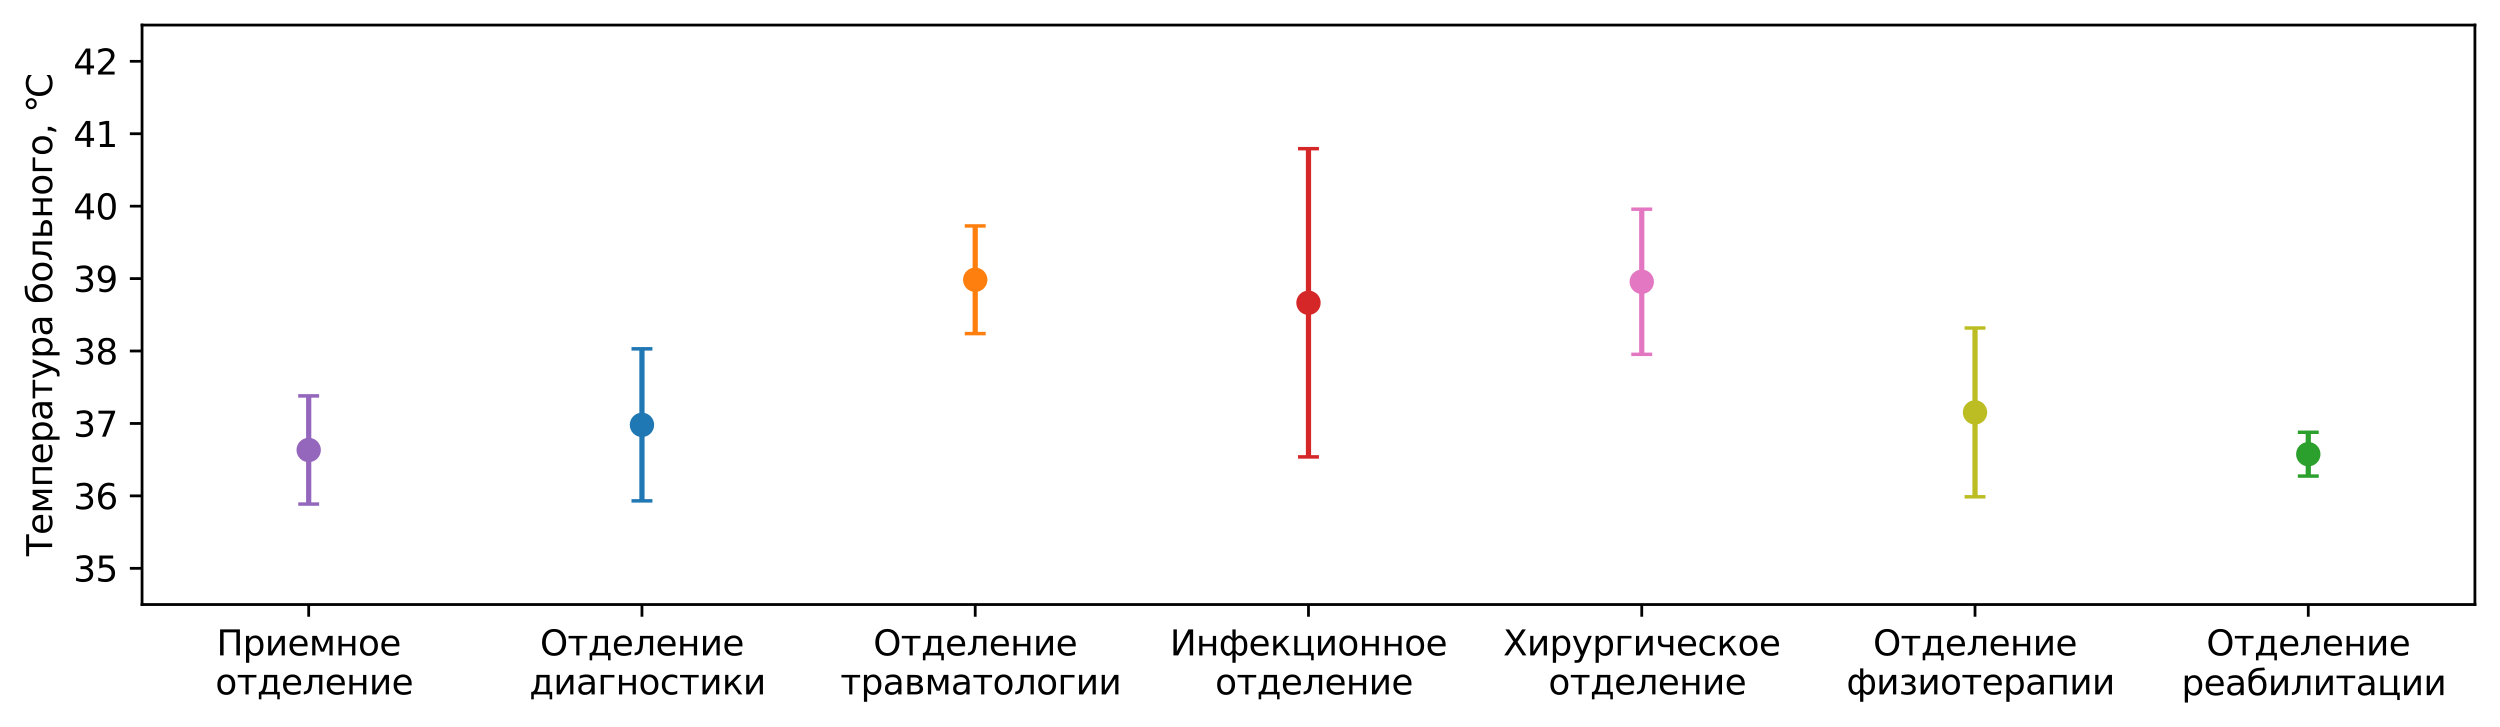 <?xml version="1.0" encoding="utf-8" standalone="no"?>
<!DOCTYPE svg PUBLIC "-//W3C//DTD SVG 1.1//EN"
  "http://www.w3.org/Graphics/SVG/1.1/DTD/svg11.dtd">
<svg xmlns:xlink="http://www.w3.org/1999/xlink" width="717.573pt" height="208.8pt" viewBox="0 0 717.573 208.8" xmlns="http://www.w3.org/2000/svg" version="1.1">
 <defs>
  <style type="text/css">*{stroke-linejoin: round; stroke-linecap: butt}</style>
 </defs>
 <g id="figure_1">
  <g id="patch_1">
   <path d="M 0 208.8 
L 717.573 208.8 
L 717.573 0 
L 0 0 
z
" style="fill: #ffffff"/>
  </g>
  <g id="axes_1">
   <g id="patch_2">
    <path d="M 40.773 173.52 
L 710.373 173.52 
L 710.373 7.2 
L 40.773 7.2 
z
" style="fill: #ffffff"/>
   </g>
   <g id="matplotlib.axis_1">
    <g id="xtick_1">
     <g id="line2d_1">
      <defs>
       <path id="m733efddf14" d="M 0 0 
L 0 3.5 
" style="stroke: #000000; stroke-width: 0.8"/>
      </defs>
      <g>
       <use xlink:href="#m733efddf14" x="88.602" y="173.52" style="stroke: #000000; stroke-width: 0.8"/>
      </g>
     </g>
     <g id="text_1">
      <!-- Приемное -->
      <g transform="translate(62.165 188.118) scale(0.1 -0.1)">
       <defs>
        <path id="DejaVuSans-41f" d="M 4184 4666 
L 4184 0 
L 3553 0 
L 3553 4134 
L 1259 4134 
L 1259 0 
L 628 0 
L 628 4666 
L 4184 4666 
z
" transform="scale(0.016)"/>
        <path id="DejaVuSans-440" d="M 1159 525 
L 1159 -1331 
L 581 -1331 
L 581 3500 
L 1159 3500 
L 1159 2969 
Q 1341 3281 1617 3432 
Q 1894 3584 2278 3584 
Q 2916 3584 3314 3078 
Q 3713 2572 3713 1747 
Q 3713 922 3314 415 
Q 2916 -91 2278 -91 
Q 1894 -91 1617 61 
Q 1341 213 1159 525 
z
M 3116 1747 
Q 3116 2381 2855 2742 
Q 2594 3103 2138 3103 
Q 1681 3103 1420 2742 
Q 1159 2381 1159 1747 
Q 1159 1113 1420 752 
Q 1681 391 2138 391 
Q 2594 391 2855 752 
Q 3116 1113 3116 1747 
z
" transform="scale(0.016)"/>
        <path id="DejaVuSans-438" d="M 3578 3500 
L 3578 0 
L 3006 0 
L 3006 2809 
L 1319 0 
L 581 0 
L 581 3500 
L 1153 3500 
L 1153 697 
L 2838 3500 
L 3578 3500 
z
" transform="scale(0.016)"/>
        <path id="DejaVuSans-435" d="M 3597 1894 
L 3597 1613 
L 953 1613 
Q 991 1019 1311 708 
Q 1631 397 2203 397 
Q 2534 397 2845 478 
Q 3156 559 3463 722 
L 3463 178 
Q 3153 47 2828 -22 
Q 2503 -91 2169 -91 
Q 1331 -91 842 396 
Q 353 884 353 1716 
Q 353 2575 817 3079 
Q 1281 3584 2069 3584 
Q 2775 3584 3186 3129 
Q 3597 2675 3597 1894 
z
M 3022 2063 
Q 3016 2534 2758 2815 
Q 2500 3097 2075 3097 
Q 1594 3097 1305 2825 
Q 1016 2553 972 2059 
L 3022 2063 
z
" transform="scale(0.016)"/>
        <path id="DejaVuSans-43c" d="M 581 3500 
L 1422 3500 
L 2416 1156 
L 3413 3500 
L 4247 3500 
L 4247 0 
L 3669 0 
L 3669 2950 
L 2703 672 
L 2128 672 
L 1159 2950 
L 1159 0 
L 581 0 
L 581 3500 
z
" transform="scale(0.016)"/>
        <path id="DejaVuSans-43d" d="M 581 3500 
L 1159 3500 
L 1159 2072 
L 3025 2072 
L 3025 3500 
L 3603 3500 
L 3603 0 
L 3025 0 
L 3025 1613 
L 1159 1613 
L 1159 0 
L 581 0 
L 581 3500 
z
" transform="scale(0.016)"/>
        <path id="DejaVuSans-43e" d="M 1959 3097 
Q 1497 3097 1228 2736 
Q 959 2375 959 1747 
Q 959 1119 1226 758 
Q 1494 397 1959 397 
Q 2419 397 2687 759 
Q 2956 1122 2956 1747 
Q 2956 2369 2687 2733 
Q 2419 3097 1959 3097 
z
M 1959 3584 
Q 2709 3584 3137 3096 
Q 3566 2609 3566 1747 
Q 3566 888 3137 398 
Q 2709 -91 1959 -91 
Q 1206 -91 779 398 
Q 353 888 353 1747 
Q 353 2609 779 3096 
Q 1206 3584 1959 3584 
z
" transform="scale(0.016)"/>
       </defs>
       <use xlink:href="#DejaVuSans-41f"/>
       <use xlink:href="#DejaVuSans-440" x="75.195"/>
       <use xlink:href="#DejaVuSans-438" x="138.672"/>
       <use xlink:href="#DejaVuSans-435" x="203.662"/>
       <use xlink:href="#DejaVuSans-43c" x="265.186"/>
       <use xlink:href="#DejaVuSans-43d" x="340.625"/>
       <use xlink:href="#DejaVuSans-43e" x="406.006"/>
       <use xlink:href="#DejaVuSans-435" x="467.188"/>
      </g>
      <!--  отделение -->
      <g transform="translate(58.64 199.316) scale(0.1 -0.1)">
       <defs>
        <path id="DejaVuSans-20" transform="scale(0.016)"/>
        <path id="DejaVuSans-442" d="M 188 3500 
L 3541 3500 
L 3541 3041 
L 2147 3041 
L 2147 0 
L 1581 0 
L 1581 3041 
L 188 3041 
L 188 3500 
z
" transform="scale(0.016)"/>
        <path id="DejaVuSans-434" d="M 1384 459 
L 3053 459 
L 3053 3041 
L 1844 3041 
L 1844 2603 
Q 1844 1316 1475 628 
L 1384 459 
z
M 550 459 
Q 834 584 959 850 
Q 1266 1509 1266 2838 
L 1266 3500 
L 3631 3500 
L 3631 459 
L 4091 459 
L 4091 -884 
L 3631 -884 
L 3631 0 
L 794 0 
L 794 -884 
L 334 -884 
L 334 459 
L 550 459 
z
" transform="scale(0.016)"/>
        <path id="DejaVuSans-43b" d="M 238 0 
L 238 478 
Q 806 566 981 959 
Q 1194 1513 1194 2928 
L 1194 3500 
L 3559 3500 
L 3559 0 
L 2984 0 
L 2984 3041 
L 1769 3041 
L 1769 2694 
Q 1769 1344 1494 738 
Q 1200 91 238 0 
z
" transform="scale(0.016)"/>
       </defs>
       <use xlink:href="#DejaVuSans-20"/>
       <use xlink:href="#DejaVuSans-43e" x="31.787"/>
       <use xlink:href="#DejaVuSans-442" x="92.969"/>
       <use xlink:href="#DejaVuSans-434" x="151.221"/>
       <use xlink:href="#DejaVuSans-435" x="220.361"/>
       <use xlink:href="#DejaVuSans-43b" x="281.885"/>
       <use xlink:href="#DejaVuSans-435" x="345.801"/>
       <use xlink:href="#DejaVuSans-43d" x="407.324"/>
       <use xlink:href="#DejaVuSans-438" x="472.705"/>
       <use xlink:href="#DejaVuSans-435" x="537.695"/>
      </g>
     </g>
    </g>
    <g id="xtick_2">
     <g id="line2d_2">
      <g>
       <use xlink:href="#m733efddf14" x="184.259" y="173.52" style="stroke: #000000; stroke-width: 0.8"/>
      </g>
     </g>
     <g id="text_2">
      <!-- Отделение -->
      <g transform="translate(155.01 188.118) scale(0.1 -0.1)">
       <defs>
        <path id="DejaVuSans-41e" d="M 2522 4238 
Q 1834 4238 1429 3725 
Q 1025 3213 1025 2328 
Q 1025 1447 1429 934 
Q 1834 422 2522 422 
Q 3209 422 3611 934 
Q 4013 1447 4013 2328 
Q 4013 3213 3611 3725 
Q 3209 4238 2522 4238 
z
M 2522 4750 
Q 3503 4750 4090 4092 
Q 4678 3434 4678 2328 
Q 4678 1225 4090 567 
Q 3503 -91 2522 -91 
Q 1538 -91 948 565 
Q 359 1222 359 2328 
Q 359 3434 948 4092 
Q 1538 4750 2522 4750 
z
" transform="scale(0.016)"/>
       </defs>
       <use xlink:href="#DejaVuSans-41e"/>
       <use xlink:href="#DejaVuSans-442" x="78.711"/>
       <use xlink:href="#DejaVuSans-434" x="136.963"/>
       <use xlink:href="#DejaVuSans-435" x="206.104"/>
       <use xlink:href="#DejaVuSans-43b" x="267.627"/>
       <use xlink:href="#DejaVuSans-435" x="331.543"/>
       <use xlink:href="#DejaVuSans-43d" x="393.066"/>
       <use xlink:href="#DejaVuSans-438" x="458.447"/>
       <use xlink:href="#DejaVuSans-435" x="523.438"/>
      </g>
      <!--  диагностики -->
      <g transform="translate(148.764 199.316) scale(0.1 -0.1)">
       <defs>
        <path id="DejaVuSans-430" d="M 2194 1759 
Q 1497 1759 1228 1600 
Q 959 1441 959 1056 
Q 959 750 1161 570 
Q 1363 391 1709 391 
Q 2188 391 2477 730 
Q 2766 1069 2766 1631 
L 2766 1759 
L 2194 1759 
z
M 3341 1997 
L 3341 0 
L 2766 0 
L 2766 531 
Q 2569 213 2275 61 
Q 1981 -91 1556 -91 
Q 1019 -91 701 211 
Q 384 513 384 1019 
Q 384 1609 779 1909 
Q 1175 2209 1959 2209 
L 2766 2209 
L 2766 2266 
Q 2766 2663 2505 2880 
Q 2244 3097 1772 3097 
Q 1472 3097 1187 3025 
Q 903 2953 641 2809 
L 641 3341 
Q 956 3463 1253 3523 
Q 1550 3584 1831 3584 
Q 2591 3584 2966 3190 
Q 3341 2797 3341 1997 
z
" transform="scale(0.016)"/>
        <path id="DejaVuSans-433" d="M 581 0 
L 581 3500 
L 3050 3500 
L 3050 3041 
L 1159 3041 
L 1159 0 
L 581 0 
z
" transform="scale(0.016)"/>
        <path id="DejaVuSans-441" d="M 3122 3366 
L 3122 2828 
Q 2878 2963 2633 3030 
Q 2388 3097 2138 3097 
Q 1578 3097 1268 2742 
Q 959 2388 959 1747 
Q 959 1106 1268 751 
Q 1578 397 2138 397 
Q 2388 397 2633 464 
Q 2878 531 3122 666 
L 3122 134 
Q 2881 22 2623 -34 
Q 2366 -91 2075 -91 
Q 1284 -91 818 406 
Q 353 903 353 1747 
Q 353 2603 823 3093 
Q 1294 3584 2113 3584 
Q 2378 3584 2631 3529 
Q 2884 3475 3122 3366 
z
" transform="scale(0.016)"/>
        <path id="DejaVuSans-43a" d="M 581 3500 
L 1153 3500 
L 1153 1856 
L 2775 3500 
L 3481 3500 
L 2144 2147 
L 3653 0 
L 3009 0 
L 1769 1766 
L 1153 1141 
L 1153 0 
L 581 0 
L 581 3500 
z
" transform="scale(0.016)"/>
       </defs>
       <use xlink:href="#DejaVuSans-20"/>
       <use xlink:href="#DejaVuSans-434" x="31.787"/>
       <use xlink:href="#DejaVuSans-438" x="100.928"/>
       <use xlink:href="#DejaVuSans-430" x="165.918"/>
       <use xlink:href="#DejaVuSans-433" x="227.197"/>
       <use xlink:href="#DejaVuSans-43d" x="279.736"/>
       <use xlink:href="#DejaVuSans-43e" x="345.117"/>
       <use xlink:href="#DejaVuSans-441" x="406.299"/>
       <use xlink:href="#DejaVuSans-442" x="461.279"/>
       <use xlink:href="#DejaVuSans-438" x="519.531"/>
       <use xlink:href="#DejaVuSans-43a" x="584.521"/>
       <use xlink:href="#DejaVuSans-438" x="644.922"/>
      </g>
     </g>
    </g>
    <g id="xtick_3">
     <g id="line2d_3">
      <g>
       <use xlink:href="#m733efddf14" x="279.916" y="173.52" style="stroke: #000000; stroke-width: 0.8"/>
      </g>
     </g>
     <g id="text_3">
      <!-- Отделение -->
      <g transform="translate(250.667 188.118) scale(0.1 -0.1)">
       <use xlink:href="#DejaVuSans-41e"/>
       <use xlink:href="#DejaVuSans-442" x="78.711"/>
       <use xlink:href="#DejaVuSans-434" x="136.963"/>
       <use xlink:href="#DejaVuSans-435" x="206.104"/>
       <use xlink:href="#DejaVuSans-43b" x="267.627"/>
       <use xlink:href="#DejaVuSans-435" x="331.543"/>
       <use xlink:href="#DejaVuSans-43d" x="393.066"/>
       <use xlink:href="#DejaVuSans-438" x="458.447"/>
       <use xlink:href="#DejaVuSans-435" x="523.438"/>
      </g>
      <!--  травматологии -->
      <g transform="translate(238.041 199.316) scale(0.1 -0.1)">
       <defs>
        <path id="DejaVuSans-432" d="M 1156 1613 
L 1156 459 
L 1975 459 
Q 2369 459 2575 607 
Q 2781 756 2781 1038 
Q 2781 1319 2575 1466 
Q 2369 1613 1975 1613 
L 1156 1613 
z
M 1156 3041 
L 1156 2072 
L 1913 2072 
Q 2238 2072 2444 2201 
Q 2650 2331 2650 2563 
Q 2650 2794 2444 2917 
Q 2238 3041 1913 3041 
L 1156 3041 
z
M 581 3500 
L 1950 3500 
Q 2566 3500 2897 3275 
Q 3228 3050 3228 2634 
Q 3228 2313 3059 2123 
Q 2891 1934 2559 1888 
Q 2956 1813 3175 1575 
Q 3394 1338 3394 981 
Q 3394 513 3033 256 
Q 2672 0 2003 0 
L 581 0 
L 581 3500 
z
" transform="scale(0.016)"/>
       </defs>
       <use xlink:href="#DejaVuSans-20"/>
       <use xlink:href="#DejaVuSans-442" x="31.787"/>
       <use xlink:href="#DejaVuSans-440" x="90.039"/>
       <use xlink:href="#DejaVuSans-430" x="153.516"/>
       <use xlink:href="#DejaVuSans-432" x="214.795"/>
       <use xlink:href="#DejaVuSans-43c" x="273.73"/>
       <use xlink:href="#DejaVuSans-430" x="349.17"/>
       <use xlink:href="#DejaVuSans-442" x="410.449"/>
       <use xlink:href="#DejaVuSans-43e" x="468.701"/>
       <use xlink:href="#DejaVuSans-43b" x="529.883"/>
       <use xlink:href="#DejaVuSans-43e" x="593.799"/>
       <use xlink:href="#DejaVuSans-433" x="654.98"/>
       <use xlink:href="#DejaVuSans-438" x="707.52"/>
       <use xlink:href="#DejaVuSans-438" x="772.51"/>
      </g>
     </g>
    </g>
    <g id="xtick_4">
     <g id="line2d_4">
      <g>
       <use xlink:href="#m733efddf14" x="375.573" y="173.52" style="stroke: #000000; stroke-width: 0.8"/>
      </g>
     </g>
     <g id="text_4">
      <!-- Инфекционное -->
      <g transform="translate(335.807 188.118) scale(0.1 -0.1)">
       <defs>
        <path id="DejaVuSans-418" d="M 4159 4666 
L 4159 0 
L 3547 0 
L 3547 3903 
L 1478 0 
L 628 0 
L 628 4666 
L 1241 4666 
L 1241 763 
L 3309 4666 
L 4159 4666 
z
" transform="scale(0.016)"/>
        <path id="DejaVuSans-444" d="M 947 1747 
Q 947 1013 1173 702 
Q 1400 391 1784 391 
Q 2091 391 2447 916 
L 2447 2578 
Q 2091 3103 1784 3103 
Q 1400 3103 1173 2792 
Q 947 2481 947 1747 
z
M 2447 -1331 
L 2447 447 
Q 2269 153 2064 31 
Q 1859 -91 1600 -91 
Q 1078 -91 714 392 
Q 350 875 350 1734 
Q 350 2594 714 3089 
Q 1078 3584 1600 3584 
Q 1859 3584 2064 3465 
Q 2269 3347 2447 3053 
L 2447 4666 
L 3025 4666 
L 3025 3053 
Q 3203 3347 3408 3465 
Q 3613 3584 3872 3584 
Q 4394 3584 4758 3089 
Q 5122 2594 5122 1734 
Q 5122 875 4758 392 
Q 4394 -91 3872 -91 
Q 3613 -91 3408 31 
Q 3203 153 3025 447 
L 3025 -1331 
L 2447 -1331 
z
M 4525 1747 
Q 4525 2481 4298 2792 
Q 4072 3103 3688 3103 
Q 3381 3103 3025 2578 
L 3025 916 
Q 3381 391 3688 391 
Q 4072 391 4298 702 
Q 4525 1013 4525 1747 
z
" transform="scale(0.016)"/>
        <path id="DejaVuSans-446" d="M 3603 0 
L 581 0 
L 581 3500 
L 1159 3500 
L 1159 459 
L 3025 459 
L 3025 3500 
L 3603 3500 
L 3603 459 
L 4063 459 
L 4063 -884 
L 3603 -884 
L 3603 0 
z
" transform="scale(0.016)"/>
       </defs>
       <use xlink:href="#DejaVuSans-418"/>
       <use xlink:href="#DejaVuSans-43d" x="74.805"/>
       <use xlink:href="#DejaVuSans-444" x="140.186"/>
       <use xlink:href="#DejaVuSans-435" x="225.684"/>
       <use xlink:href="#DejaVuSans-43a" x="287.207"/>
       <use xlink:href="#DejaVuSans-446" x="347.607"/>
       <use xlink:href="#DejaVuSans-438" x="415.674"/>
       <use xlink:href="#DejaVuSans-43e" x="480.664"/>
       <use xlink:href="#DejaVuSans-43d" x="541.846"/>
       <use xlink:href="#DejaVuSans-43d" x="607.227"/>
       <use xlink:href="#DejaVuSans-43e" x="672.607"/>
       <use xlink:href="#DejaVuSans-435" x="733.789"/>
      </g>
      <!--  отделение -->
      <g transform="translate(345.612 199.316) scale(0.1 -0.1)">
       <use xlink:href="#DejaVuSans-20"/>
       <use xlink:href="#DejaVuSans-43e" x="31.787"/>
       <use xlink:href="#DejaVuSans-442" x="92.969"/>
       <use xlink:href="#DejaVuSans-434" x="151.221"/>
       <use xlink:href="#DejaVuSans-435" x="220.361"/>
       <use xlink:href="#DejaVuSans-43b" x="281.885"/>
       <use xlink:href="#DejaVuSans-435" x="345.801"/>
       <use xlink:href="#DejaVuSans-43d" x="407.324"/>
       <use xlink:href="#DejaVuSans-438" x="472.705"/>
       <use xlink:href="#DejaVuSans-435" x="537.695"/>
      </g>
     </g>
    </g>
    <g id="xtick_5">
     <g id="line2d_5">
      <g>
       <use xlink:href="#m733efddf14" x="471.231" y="173.52" style="stroke: #000000; stroke-width: 0.8"/>
      </g>
     </g>
     <g id="text_5">
      <!-- Хирургическое -->
      <g transform="translate(431.436 188.118) scale(0.1 -0.1)">
       <defs>
        <path id="DejaVuSans-425" d="M 403 4666 
L 1081 4666 
L 2241 2931 
L 3406 4666 
L 4084 4666 
L 2584 2425 
L 4184 0 
L 3506 0 
L 2194 1984 
L 872 0 
L 191 0 
L 1856 2491 
L 403 4666 
z
" transform="scale(0.016)"/>
        <path id="DejaVuSans-443" d="M 2059 -325 
Q 1816 -950 1584 -1140 
Q 1353 -1331 966 -1331 
L 506 -1331 
L 506 -850 
L 844 -850 
Q 1081 -850 1212 -737 
Q 1344 -625 1503 -206 
L 1606 56 
L 191 3500 
L 800 3500 
L 1894 763 
L 2988 3500 
L 3597 3500 
L 2059 -325 
z
" transform="scale(0.016)"/>
        <path id="DejaVuSans-447" d="M 2625 0 
L 2625 1472 
L 1553 1472 
Q 1075 1472 756 1769 
Q 469 2038 469 2613 
L 469 3500 
L 1044 3500 
L 1044 2666 
Q 1044 2300 1206 2116 
Q 1372 1931 1697 1931 
L 2625 1931 
L 2625 3500 
L 3200 3500 
L 3200 0 
L 2625 0 
z
" transform="scale(0.016)"/>
       </defs>
       <use xlink:href="#DejaVuSans-425"/>
       <use xlink:href="#DejaVuSans-438" x="68.506"/>
       <use xlink:href="#DejaVuSans-440" x="133.496"/>
       <use xlink:href="#DejaVuSans-443" x="196.973"/>
       <use xlink:href="#DejaVuSans-440" x="256.152"/>
       <use xlink:href="#DejaVuSans-433" x="319.629"/>
       <use xlink:href="#DejaVuSans-438" x="372.168"/>
       <use xlink:href="#DejaVuSans-447" x="437.158"/>
       <use xlink:href="#DejaVuSans-435" x="496.24"/>
       <use xlink:href="#DejaVuSans-441" x="557.764"/>
       <use xlink:href="#DejaVuSans-43a" x="612.744"/>
       <use xlink:href="#DejaVuSans-43e" x="673.145"/>
       <use xlink:href="#DejaVuSans-435" x="734.326"/>
      </g>
      <!--  отделение -->
      <g transform="translate(441.269 199.316) scale(0.1 -0.1)">
       <use xlink:href="#DejaVuSans-20"/>
       <use xlink:href="#DejaVuSans-43e" x="31.787"/>
       <use xlink:href="#DejaVuSans-442" x="92.969"/>
       <use xlink:href="#DejaVuSans-434" x="151.221"/>
       <use xlink:href="#DejaVuSans-435" x="220.361"/>
       <use xlink:href="#DejaVuSans-43b" x="281.885"/>
       <use xlink:href="#DejaVuSans-435" x="345.801"/>
       <use xlink:href="#DejaVuSans-43d" x="407.324"/>
       <use xlink:href="#DejaVuSans-438" x="472.705"/>
       <use xlink:href="#DejaVuSans-435" x="537.695"/>
      </g>
     </g>
    </g>
    <g id="xtick_6">
     <g id="line2d_6">
      <g>
       <use xlink:href="#m733efddf14" x="566.888" y="173.52" style="stroke: #000000; stroke-width: 0.8"/>
      </g>
     </g>
     <g id="text_6">
      <!-- Отделение -->
      <g transform="translate(537.639 188.118) scale(0.1 -0.1)">
       <use xlink:href="#DejaVuSans-41e"/>
       <use xlink:href="#DejaVuSans-442" x="78.711"/>
       <use xlink:href="#DejaVuSans-434" x="136.963"/>
       <use xlink:href="#DejaVuSans-435" x="206.104"/>
       <use xlink:href="#DejaVuSans-43b" x="267.627"/>
       <use xlink:href="#DejaVuSans-435" x="331.543"/>
       <use xlink:href="#DejaVuSans-43d" x="393.066"/>
       <use xlink:href="#DejaVuSans-438" x="458.447"/>
       <use xlink:href="#DejaVuSans-435" x="523.438"/>
      </g>
      <!--  физиотерапии -->
      <g transform="translate(526.813 199.316) scale(0.1 -0.1)">
       <defs>
        <path id="DejaVuSans-437" d="M 2206 1888 
Q 2594 1813 2809 1584 
Q 3025 1356 3025 1019 
Q 3025 478 2622 193 
Q 2219 -91 1475 -91 
Q 1225 -91 961 -47 
Q 697 -3 416 84 
L 416 619 
Q 638 503 903 445 
Q 1169 388 1459 388 
Q 1931 388 2195 563 
Q 2459 738 2459 1019 
Q 2459 1294 2225 1461 
Q 1991 1628 1563 1628 
L 1100 1628 
L 1100 2103 
L 1584 2103 
Q 1947 2103 2158 2242 
Q 2369 2381 2369 2600 
Q 2369 2800 2151 2944 
Q 1934 3088 1563 3088 
Q 1341 3088 1089 3047 
Q 838 3006 534 2916 
L 534 3438 
Q 841 3513 1106 3550 
Q 1372 3588 1609 3588 
Q 2222 3588 2576 3342 
Q 2931 3097 2931 2656 
Q 2931 2366 2743 2164 
Q 2556 1963 2206 1888 
z
" transform="scale(0.016)"/>
        <path id="DejaVuSans-43f" d="M 3603 3500 
L 3603 0 
L 3025 0 
L 3025 3041 
L 1159 3041 
L 1159 0 
L 581 0 
L 581 3500 
L 3603 3500 
z
" transform="scale(0.016)"/>
       </defs>
       <use xlink:href="#DejaVuSans-20"/>
       <use xlink:href="#DejaVuSans-444" x="31.787"/>
       <use xlink:href="#DejaVuSans-438" x="117.285"/>
       <use xlink:href="#DejaVuSans-437" x="182.275"/>
       <use xlink:href="#DejaVuSans-438" x="235.449"/>
       <use xlink:href="#DejaVuSans-43e" x="300.439"/>
       <use xlink:href="#DejaVuSans-442" x="361.621"/>
       <use xlink:href="#DejaVuSans-435" x="419.873"/>
       <use xlink:href="#DejaVuSans-440" x="481.396"/>
       <use xlink:href="#DejaVuSans-430" x="544.873"/>
       <use xlink:href="#DejaVuSans-43f" x="606.152"/>
       <use xlink:href="#DejaVuSans-438" x="671.533"/>
       <use xlink:href="#DejaVuSans-438" x="736.523"/>
      </g>
     </g>
    </g>
    <g id="xtick_7">
     <g id="line2d_7">
      <g>
       <use xlink:href="#m733efddf14" x="662.545" y="173.52" style="stroke: #000000; stroke-width: 0.8"/>
      </g>
     </g>
     <g id="text_7">
      <!-- Отделение -->
      <g transform="translate(633.296 188.118) scale(0.1 -0.1)">
       <use xlink:href="#DejaVuSans-41e"/>
       <use xlink:href="#DejaVuSans-442" x="78.711"/>
       <use xlink:href="#DejaVuSans-434" x="136.963"/>
       <use xlink:href="#DejaVuSans-435" x="206.104"/>
       <use xlink:href="#DejaVuSans-43b" x="267.627"/>
       <use xlink:href="#DejaVuSans-435" x="331.543"/>
       <use xlink:href="#DejaVuSans-43d" x="393.066"/>
       <use xlink:href="#DejaVuSans-438" x="458.447"/>
       <use xlink:href="#DejaVuSans-435" x="523.438"/>
      </g>
      <!--  реабилитации -->
      <g transform="translate(622.985 199.521) scale(0.1 -0.1)">
       <defs>
        <path id="DejaVuSans-431" d="M 1991 3584 
Q 2741 3584 3169 3096 
Q 3597 2609 3597 1747 
Q 3597 888 3169 398 
Q 2741 -91 1991 -91 
Q 1238 -91 822 384 
Q 406 859 384 1747 
L 366 2463 
Q 350 2834 350 2963 
Q 350 3463 531 3831 
Q 816 4409 1308 4659 
Q 1800 4909 2625 4916 
Q 3006 4919 3175 4972 
L 3334 4516 
Q 3181 4453 3041 4450 
L 2259 4397 
Q 1866 4369 1628 4231 
Q 1006 3866 947 3388 
L 925 3213 
Q 1331 3584 1991 3584 
z
M 1991 3097 
Q 1528 3097 1259 2736 
Q 991 2375 991 1747 
Q 991 1119 1258 758 
Q 1525 397 1991 397 
Q 2450 397 2719 759 
Q 2988 1122 2988 1747 
Q 2988 2369 2719 2733 
Q 2450 3097 1991 3097 
z
" transform="scale(0.016)"/>
       </defs>
       <use xlink:href="#DejaVuSans-20"/>
       <use xlink:href="#DejaVuSans-440" x="31.787"/>
       <use xlink:href="#DejaVuSans-435" x="95.264"/>
       <use xlink:href="#DejaVuSans-430" x="156.787"/>
       <use xlink:href="#DejaVuSans-431" x="218.066"/>
       <use xlink:href="#DejaVuSans-438" x="279.736"/>
       <use xlink:href="#DejaVuSans-43b" x="344.727"/>
       <use xlink:href="#DejaVuSans-438" x="408.643"/>
       <use xlink:href="#DejaVuSans-442" x="473.633"/>
       <use xlink:href="#DejaVuSans-430" x="531.885"/>
       <use xlink:href="#DejaVuSans-446" x="593.164"/>
       <use xlink:href="#DejaVuSans-438" x="661.23"/>
       <use xlink:href="#DejaVuSans-438" x="726.221"/>
      </g>
     </g>
    </g>
   </g>
   <g id="matplotlib.axis_2">
    <g id="ytick_1">
     <g id="line2d_8">
      <defs>
       <path id="md52529ec78" d="M 0 0 
L -3.5 0 
" style="stroke: #000000; stroke-width: 0.8"/>
      </defs>
      <g>
       <use xlink:href="#md52529ec78" x="40.773" y="163.125" style="stroke: #000000; stroke-width: 0.8"/>
      </g>
     </g>
     <g id="text_8">
      <!-- 35 -->
      <g transform="translate(21.048 166.924) scale(0.1 -0.1)">
       <defs>
        <path id="DejaVuSans-33" d="M 2597 2516 
Q 3050 2419 3304 2112 
Q 3559 1806 3559 1356 
Q 3559 666 3084 287 
Q 2609 -91 1734 -91 
Q 1441 -91 1130 -33 
Q 819 25 488 141 
L 488 750 
Q 750 597 1062 519 
Q 1375 441 1716 441 
Q 2309 441 2620 675 
Q 2931 909 2931 1356 
Q 2931 1769 2642 2001 
Q 2353 2234 1838 2234 
L 1294 2234 
L 1294 2753 
L 1863 2753 
Q 2328 2753 2575 2939 
Q 2822 3125 2822 3475 
Q 2822 3834 2567 4026 
Q 2313 4219 1838 4219 
Q 1578 4219 1281 4162 
Q 984 4106 628 3988 
L 628 4550 
Q 988 4650 1302 4700 
Q 1616 4750 1894 4750 
Q 2613 4750 3031 4423 
Q 3450 4097 3450 3541 
Q 3450 3153 3228 2886 
Q 3006 2619 2597 2516 
z
" transform="scale(0.016)"/>
        <path id="DejaVuSans-35" d="M 691 4666 
L 3169 4666 
L 3169 4134 
L 1269 4134 
L 1269 2991 
Q 1406 3038 1543 3061 
Q 1681 3084 1819 3084 
Q 2600 3084 3056 2656 
Q 3513 2228 3513 1497 
Q 3513 744 3044 326 
Q 2575 -91 1722 -91 
Q 1428 -91 1123 -41 
Q 819 9 494 109 
L 494 744 
Q 775 591 1075 516 
Q 1375 441 1709 441 
Q 2250 441 2565 725 
Q 2881 1009 2881 1497 
Q 2881 1984 2565 2268 
Q 2250 2553 1709 2553 
Q 1456 2553 1204 2497 
Q 953 2441 691 2322 
L 691 4666 
z
" transform="scale(0.016)"/>
       </defs>
       <use xlink:href="#DejaVuSans-33"/>
       <use xlink:href="#DejaVuSans-35" x="63.623"/>
      </g>
     </g>
    </g>
    <g id="ytick_2">
     <g id="line2d_9">
      <g>
       <use xlink:href="#md52529ec78" x="40.773" y="142.335" style="stroke: #000000; stroke-width: 0.8"/>
      </g>
     </g>
     <g id="text_9">
      <!-- 36 -->
      <g transform="translate(21.048 146.134) scale(0.1 -0.1)">
       <defs>
        <path id="DejaVuSans-36" d="M 2113 2584 
Q 1688 2584 1439 2293 
Q 1191 2003 1191 1497 
Q 1191 994 1439 701 
Q 1688 409 2113 409 
Q 2538 409 2786 701 
Q 3034 994 3034 1497 
Q 3034 2003 2786 2293 
Q 2538 2584 2113 2584 
z
M 3366 4563 
L 3366 3988 
Q 3128 4100 2886 4159 
Q 2644 4219 2406 4219 
Q 1781 4219 1451 3797 
Q 1122 3375 1075 2522 
Q 1259 2794 1537 2939 
Q 1816 3084 2150 3084 
Q 2853 3084 3261 2657 
Q 3669 2231 3669 1497 
Q 3669 778 3244 343 
Q 2819 -91 2113 -91 
Q 1303 -91 875 529 
Q 447 1150 447 2328 
Q 447 3434 972 4092 
Q 1497 4750 2381 4750 
Q 2619 4750 2861 4703 
Q 3103 4656 3366 4563 
z
" transform="scale(0.016)"/>
       </defs>
       <use xlink:href="#DejaVuSans-33"/>
       <use xlink:href="#DejaVuSans-36" x="63.623"/>
      </g>
     </g>
    </g>
    <g id="ytick_3">
     <g id="line2d_10">
      <g>
       <use xlink:href="#md52529ec78" x="40.773" y="121.545" style="stroke: #000000; stroke-width: 0.8"/>
      </g>
     </g>
     <g id="text_10">
      <!-- 37 -->
      <g transform="translate(21.048 125.344) scale(0.1 -0.1)">
       <defs>
        <path id="DejaVuSans-37" d="M 525 4666 
L 3525 4666 
L 3525 4397 
L 1831 0 
L 1172 0 
L 2766 4134 
L 525 4134 
L 525 4666 
z
" transform="scale(0.016)"/>
       </defs>
       <use xlink:href="#DejaVuSans-33"/>
       <use xlink:href="#DejaVuSans-37" x="63.623"/>
      </g>
     </g>
    </g>
    <g id="ytick_4">
     <g id="line2d_11">
      <g>
       <use xlink:href="#md52529ec78" x="40.773" y="100.755" style="stroke: #000000; stroke-width: 0.8"/>
      </g>
     </g>
     <g id="text_11">
      <!-- 38 -->
      <g transform="translate(21.048 104.554) scale(0.1 -0.1)">
       <defs>
        <path id="DejaVuSans-38" d="M 2034 2216 
Q 1584 2216 1326 1975 
Q 1069 1734 1069 1313 
Q 1069 891 1326 650 
Q 1584 409 2034 409 
Q 2484 409 2743 651 
Q 3003 894 3003 1313 
Q 3003 1734 2745 1975 
Q 2488 2216 2034 2216 
z
M 1403 2484 
Q 997 2584 770 2862 
Q 544 3141 544 3541 
Q 544 4100 942 4425 
Q 1341 4750 2034 4750 
Q 2731 4750 3128 4425 
Q 3525 4100 3525 3541 
Q 3525 3141 3298 2862 
Q 3072 2584 2669 2484 
Q 3125 2378 3379 2068 
Q 3634 1759 3634 1313 
Q 3634 634 3220 271 
Q 2806 -91 2034 -91 
Q 1263 -91 848 271 
Q 434 634 434 1313 
Q 434 1759 690 2068 
Q 947 2378 1403 2484 
z
M 1172 3481 
Q 1172 3119 1398 2916 
Q 1625 2713 2034 2713 
Q 2441 2713 2670 2916 
Q 2900 3119 2900 3481 
Q 2900 3844 2670 4047 
Q 2441 4250 2034 4250 
Q 1625 4250 1398 4047 
Q 1172 3844 1172 3481 
z
" transform="scale(0.016)"/>
       </defs>
       <use xlink:href="#DejaVuSans-33"/>
       <use xlink:href="#DejaVuSans-38" x="63.623"/>
      </g>
     </g>
    </g>
    <g id="ytick_5">
     <g id="line2d_12">
      <g>
       <use xlink:href="#md52529ec78" x="40.773" y="79.965" style="stroke: #000000; stroke-width: 0.8"/>
      </g>
     </g>
     <g id="text_12">
      <!-- 39 -->
      <g transform="translate(21.048 83.764) scale(0.1 -0.1)">
       <defs>
        <path id="DejaVuSans-39" d="M 703 97 
L 703 672 
Q 941 559 1184 500 
Q 1428 441 1663 441 
Q 2288 441 2617 861 
Q 2947 1281 2994 2138 
Q 2813 1869 2534 1725 
Q 2256 1581 1919 1581 
Q 1219 1581 811 2004 
Q 403 2428 403 3163 
Q 403 3881 828 4315 
Q 1253 4750 1959 4750 
Q 2769 4750 3195 4129 
Q 3622 3509 3622 2328 
Q 3622 1225 3098 567 
Q 2575 -91 1691 -91 
Q 1453 -91 1209 -44 
Q 966 3 703 97 
z
M 1959 2075 
Q 2384 2075 2632 2365 
Q 2881 2656 2881 3163 
Q 2881 3666 2632 3958 
Q 2384 4250 1959 4250 
Q 1534 4250 1286 3958 
Q 1038 3666 1038 3163 
Q 1038 2656 1286 2365 
Q 1534 2075 1959 2075 
z
" transform="scale(0.016)"/>
       </defs>
       <use xlink:href="#DejaVuSans-33"/>
       <use xlink:href="#DejaVuSans-39" x="63.623"/>
      </g>
     </g>
    </g>
    <g id="ytick_6">
     <g id="line2d_13">
      <g>
       <use xlink:href="#md52529ec78" x="40.773" y="59.175" style="stroke: #000000; stroke-width: 0.8"/>
      </g>
     </g>
     <g id="text_13">
      <!-- 40 -->
      <g transform="translate(21.048 62.974) scale(0.1 -0.1)">
       <defs>
        <path id="DejaVuSans-34" d="M 2419 4116 
L 825 1625 
L 2419 1625 
L 2419 4116 
z
M 2253 4666 
L 3047 4666 
L 3047 1625 
L 3713 1625 
L 3713 1100 
L 3047 1100 
L 3047 0 
L 2419 0 
L 2419 1100 
L 313 1100 
L 313 1709 
L 2253 4666 
z
" transform="scale(0.016)"/>
        <path id="DejaVuSans-30" d="M 2034 4250 
Q 1547 4250 1301 3770 
Q 1056 3291 1056 2328 
Q 1056 1369 1301 889 
Q 1547 409 2034 409 
Q 2525 409 2770 889 
Q 3016 1369 3016 2328 
Q 3016 3291 2770 3770 
Q 2525 4250 2034 4250 
z
M 2034 4750 
Q 2819 4750 3233 4129 
Q 3647 3509 3647 2328 
Q 3647 1150 3233 529 
Q 2819 -91 2034 -91 
Q 1250 -91 836 529 
Q 422 1150 422 2328 
Q 422 3509 836 4129 
Q 1250 4750 2034 4750 
z
" transform="scale(0.016)"/>
       </defs>
       <use xlink:href="#DejaVuSans-34"/>
       <use xlink:href="#DejaVuSans-30" x="63.623"/>
      </g>
     </g>
    </g>
    <g id="ytick_7">
     <g id="line2d_14">
      <g>
       <use xlink:href="#md52529ec78" x="40.773" y="38.385" style="stroke: #000000; stroke-width: 0.8"/>
      </g>
     </g>
     <g id="text_14">
      <!-- 41 -->
      <g transform="translate(21.048 42.184) scale(0.1 -0.1)">
       <defs>
        <path id="DejaVuSans-31" d="M 794 531 
L 1825 531 
L 1825 4091 
L 703 3866 
L 703 4441 
L 1819 4666 
L 2450 4666 
L 2450 531 
L 3481 531 
L 3481 0 
L 794 0 
L 794 531 
z
" transform="scale(0.016)"/>
       </defs>
       <use xlink:href="#DejaVuSans-34"/>
       <use xlink:href="#DejaVuSans-31" x="63.623"/>
      </g>
     </g>
    </g>
    <g id="ytick_8">
     <g id="line2d_15">
      <g>
       <use xlink:href="#md52529ec78" x="40.773" y="17.595" style="stroke: #000000; stroke-width: 0.8"/>
      </g>
     </g>
     <g id="text_15">
      <!-- 42 -->
      <g transform="translate(21.048 21.394) scale(0.1 -0.1)">
       <defs>
        <path id="DejaVuSans-32" d="M 1228 531 
L 3431 531 
L 3431 0 
L 469 0 
L 469 531 
Q 828 903 1448 1529 
Q 2069 2156 2228 2338 
Q 2531 2678 2651 2914 
Q 2772 3150 2772 3378 
Q 2772 3750 2511 3984 
Q 2250 4219 1831 4219 
Q 1534 4219 1204 4116 
Q 875 4013 500 3803 
L 500 4441 
Q 881 4594 1212 4672 
Q 1544 4750 1819 4750 
Q 2544 4750 2975 4387 
Q 3406 4025 3406 3419 
Q 3406 3131 3298 2873 
Q 3191 2616 2906 2266 
Q 2828 2175 2409 1742 
Q 1991 1309 1228 531 
z
" transform="scale(0.016)"/>
       </defs>
       <use xlink:href="#DejaVuSans-34"/>
       <use xlink:href="#DejaVuSans-32" x="63.623"/>
      </g>
     </g>
    </g>
    <g id="text_16">
     <!-- Температура больного, ℃ -->
     <g transform="translate(14.969 159.64) rotate(-90) scale(0.1 -0.1)">
      <defs>
       <path id="DejaVuSans-422" d="M -19 4666 
L 3928 4666 
L 3928 4134 
L 2272 4134 
L 2272 0 
L 1638 0 
L 1638 4134 
L -19 4134 
L -19 4666 
z
" transform="scale(0.016)"/>
       <path id="DejaVuSans-44c" d="M 2781 1038 
Q 2781 1319 2576 1466 
Q 2372 1613 1978 1613 
L 1159 1613 
L 1159 459 
L 1978 459 
Q 2372 459 2576 607 
Q 2781 756 2781 1038 
z
M 581 3500 
L 1159 3500 
L 1159 2072 
L 2003 2072 
Q 2672 2072 3033 1817 
Q 3394 1563 3394 1038 
Q 3394 513 3033 256 
Q 2672 0 2003 0 
L 581 0 
L 581 3500 
z
" transform="scale(0.016)"/>
       <path id="DejaVuSans-2c" d="M 750 794 
L 1409 794 
L 1409 256 
L 897 -744 
L 494 -744 
L 750 256 
L 750 794 
z
" transform="scale(0.016)"/>
       <path id="DejaVuSans-2103" d="M 1600 4347 
Q 1350 4347 1178 4173 
Q 1006 4000 1006 3750 
Q 1006 3503 1178 3333 
Q 1350 3163 1600 3163 
Q 1850 3163 2022 3333 
Q 2194 3503 2194 3750 
Q 2194 3997 2020 4172 
Q 1847 4347 1600 4347 
z
M 1600 4750 
Q 1800 4750 1984 4673 
Q 2169 4597 2303 4453 
Q 2447 4313 2519 4134 
Q 2591 3956 2591 3750 
Q 2591 3338 2302 3052 
Q 2013 2766 1594 2766 
Q 1172 2766 890 3047 
Q 609 3328 609 3750 
Q 609 4169 896 4459 
Q 1184 4750 1600 4750 
z
M 6738 4306 
L 6738 3641 
Q 6419 3938 6058 4084 
Q 5697 4231 5291 4231 
Q 4491 4231 4066 3742 
Q 3641 3253 3641 2328 
Q 3641 1406 4066 917 
Q 4491 428 5291 428 
Q 5697 428 6058 575 
Q 6419 722 6738 1019 
L 6738 359 
Q 6407 134 6036 21 
Q 5666 -91 5254 -91 
Q 4194 -91 3584 557 
Q 2975 1206 2975 2328 
Q 2975 3453 3584 4101 
Q 4194 4750 5254 4750 
Q 5672 4750 6042 4639 
Q 6413 4528 6738 4306 
z
" transform="scale(0.016)"/>
      </defs>
      <use xlink:href="#DejaVuSans-422"/>
      <use xlink:href="#DejaVuSans-435" x="61.084"/>
      <use xlink:href="#DejaVuSans-43c" x="122.607"/>
      <use xlink:href="#DejaVuSans-43f" x="198.047"/>
      <use xlink:href="#DejaVuSans-435" x="263.428"/>
      <use xlink:href="#DejaVuSans-440" x="324.951"/>
      <use xlink:href="#DejaVuSans-430" x="388.428"/>
      <use xlink:href="#DejaVuSans-442" x="449.707"/>
      <use xlink:href="#DejaVuSans-443" x="507.959"/>
      <use xlink:href="#DejaVuSans-440" x="567.139"/>
      <use xlink:href="#DejaVuSans-430" x="630.615"/>
      <use xlink:href="#DejaVuSans-20" x="691.895"/>
      <use xlink:href="#DejaVuSans-431" x="723.682"/>
      <use xlink:href="#DejaVuSans-43e" x="785.352"/>
      <use xlink:href="#DejaVuSans-43b" x="846.533"/>
      <use xlink:href="#DejaVuSans-44c" x="910.449"/>
      <use xlink:href="#DejaVuSans-43d" x="969.385"/>
      <use xlink:href="#DejaVuSans-43e" x="1034.766"/>
      <use xlink:href="#DejaVuSans-433" x="1095.947"/>
      <use xlink:href="#DejaVuSans-43e" x="1148.486"/>
      <use xlink:href="#DejaVuSans-2c" x="1209.668"/>
      <use xlink:href="#DejaVuSans-20" x="1241.455"/>
      <use xlink:href="#DejaVuSans-2103" x="1273.242"/>
     </g>
    </g>
   </g>
   <g id="LineCollection_1">
    <path d="M 88.602 144.686 
L 88.602 113.636 
" clip-path="url(#p421dba5e9f)" style="fill: none; stroke: #9467bd; stroke-width: 1.5"/>
   </g>
   <g id="line2d_16">
    <defs>
     <path id="m36165fd066" d="M 3 0 
L -3 -0 
" style="stroke: #9467bd"/>
    </defs>
    <g clip-path="url(#p421dba5e9f)">
     <use xlink:href="#m36165fd066" x="88.602" y="144.686" style="fill: #9467bd; stroke: #9467bd"/>
    </g>
   </g>
   <g id="line2d_17">
    <g clip-path="url(#p421dba5e9f)">
     <use xlink:href="#m36165fd066" x="88.602" y="113.636" style="fill: #9467bd; stroke: #9467bd"/>
    </g>
   </g>
   <g id="LineCollection_2">
    <path d="M 184.259 143.767 
L 184.259 100.127 
" clip-path="url(#p421dba5e9f)" style="fill: none; stroke: #1f77b4; stroke-width: 1.5"/>
   </g>
   <g id="line2d_18">
    <defs>
     <path id="m6bb303b8cc" d="M 3 0 
L -3 -0 
" style="stroke: #1f77b4"/>
    </defs>
    <g clip-path="url(#p421dba5e9f)">
     <use xlink:href="#m6bb303b8cc" x="184.259" y="143.767" style="fill: #1f77b4; stroke: #1f77b4"/>
    </g>
   </g>
   <g id="line2d_19">
    <g clip-path="url(#p421dba5e9f)">
     <use xlink:href="#m6bb303b8cc" x="184.259" y="100.127" style="fill: #1f77b4; stroke: #1f77b4"/>
    </g>
   </g>
   <g id="LineCollection_3">
    <path d="M 279.916 95.754 
L 279.916 64.848 
" clip-path="url(#p421dba5e9f)" style="fill: none; stroke: #ff7f0e; stroke-width: 1.5"/>
   </g>
   <g id="line2d_20">
    <defs>
     <path id="m3827e894ac" d="M 3 0 
L -3 -0 
" style="stroke: #ff7f0e"/>
    </defs>
    <g clip-path="url(#p421dba5e9f)">
     <use xlink:href="#m3827e894ac" x="279.916" y="95.754" style="fill: #ff7f0e; stroke: #ff7f0e"/>
    </g>
   </g>
   <g id="line2d_21">
    <g clip-path="url(#p421dba5e9f)">
     <use xlink:href="#m3827e894ac" x="279.916" y="64.848" style="fill: #ff7f0e; stroke: #ff7f0e"/>
    </g>
   </g>
   <g id="LineCollection_4">
    <path d="M 375.573 131.143 
L 375.573 42.668 
" clip-path="url(#p421dba5e9f)" style="fill: none; stroke: #d62728; stroke-width: 1.5"/>
   </g>
   <g id="line2d_22">
    <defs>
     <path id="m543af773e0" d="M 3 0 
L -3 -0 
" style="stroke: #d62728"/>
    </defs>
    <g clip-path="url(#p421dba5e9f)">
     <use xlink:href="#m543af773e0" x="375.573" y="131.143" style="fill: #d62728; stroke: #d62728"/>
    </g>
   </g>
   <g id="line2d_23">
    <g clip-path="url(#p421dba5e9f)">
     <use xlink:href="#m543af773e0" x="375.573" y="42.668" style="fill: #d62728; stroke: #d62728"/>
    </g>
   </g>
   <g id="LineCollection_5">
    <path d="M 471.231 101.706 
L 471.231 60.047 
" clip-path="url(#p421dba5e9f)" style="fill: none; stroke: #e377c2; stroke-width: 1.5"/>
   </g>
   <g id="line2d_24">
    <defs>
     <path id="mf747524274" d="M 3 0 
L -3 -0 
" style="stroke: #e377c2"/>
    </defs>
    <g clip-path="url(#p421dba5e9f)">
     <use xlink:href="#mf747524274" x="471.231" y="101.706" style="fill: #e377c2; stroke: #e377c2"/>
    </g>
   </g>
   <g id="line2d_25">
    <g clip-path="url(#p421dba5e9f)">
     <use xlink:href="#mf747524274" x="471.231" y="60.047" style="fill: #e377c2; stroke: #e377c2"/>
    </g>
   </g>
   <g id="LineCollection_6">
    <path d="M 566.888 142.591 
L 566.888 94.147 
" clip-path="url(#p421dba5e9f)" style="fill: none; stroke: #bcbd22; stroke-width: 1.5"/>
   </g>
   <g id="line2d_26">
    <defs>
     <path id="me5e0940518" d="M 3 0 
L -3 -0 
" style="stroke: #bcbd22"/>
    </defs>
    <g clip-path="url(#p421dba5e9f)">
     <use xlink:href="#me5e0940518" x="566.888" y="142.591" style="fill: #bcbd22; stroke: #bcbd22"/>
    </g>
   </g>
   <g id="line2d_27">
    <g clip-path="url(#p421dba5e9f)">
     <use xlink:href="#me5e0940518" x="566.888" y="94.147" style="fill: #bcbd22; stroke: #bcbd22"/>
    </g>
   </g>
   <g id="LineCollection_7">
    <path d="M 662.545 136.647 
L 662.545 124.08 
" clip-path="url(#p421dba5e9f)" style="fill: none; stroke: #2ca02c; stroke-width: 1.5"/>
   </g>
   <g id="line2d_28">
    <defs>
     <path id="m387536b5af" d="M 3 0 
L -3 -0 
" style="stroke: #2ca02c"/>
    </defs>
    <g clip-path="url(#p421dba5e9f)">
     <use xlink:href="#m387536b5af" x="662.545" y="136.647" style="fill: #2ca02c; stroke: #2ca02c"/>
    </g>
   </g>
   <g id="line2d_29">
    <g clip-path="url(#p421dba5e9f)">
     <use xlink:href="#m387536b5af" x="662.545" y="124.08" style="fill: #2ca02c; stroke: #2ca02c"/>
    </g>
   </g>
   <g id="line2d_30">
    <defs>
     <path id="m5190fce8be" d="M 0 3 
C 0.796 3 1.559 2.684 2.121 2.121 
C 2.684 1.559 3 0.796 3 0 
C 3 -0.796 2.684 -1.559 2.121 -2.121 
C 1.559 -2.684 0.796 -3 0 -3 
C -0.796 -3 -1.559 -2.684 -2.121 -2.121 
C -2.684 -1.559 -3 -0.796 -3 0 
C -3 0.796 -2.684 1.559 -2.121 2.121 
C -1.559 2.684 -0.796 3 0 3 
z
" style="stroke: #9467bd"/>
    </defs>
    <g clip-path="url(#p421dba5e9f)">
     <use xlink:href="#m5190fce8be" x="88.602" y="129.161" style="fill: #9467bd; stroke: #9467bd"/>
    </g>
   </g>
   <g id="line2d_31">
    <defs>
     <path id="m47a5652e86" d="M 0 3 
C 0.796 3 1.559 2.684 2.121 2.121 
C 2.684 1.559 3 0.796 3 0 
C 3 -0.796 2.684 -1.559 2.121 -2.121 
C 1.559 -2.684 0.796 -3 0 -3 
C -0.796 -3 -1.559 -2.684 -2.121 -2.121 
C -2.684 -1.559 -3 -0.796 -3 0 
C -3 0.796 -2.684 1.559 -2.121 2.121 
C -1.559 2.684 -0.796 3 0 3 
z
" style="stroke: #1f77b4"/>
    </defs>
    <g clip-path="url(#p421dba5e9f)">
     <use xlink:href="#m47a5652e86" x="184.259" y="121.947" style="fill: #1f77b4; stroke: #1f77b4"/>
    </g>
   </g>
   <g id="line2d_32">
    <defs>
     <path id="m7bfeab2c69" d="M 0 3 
C 0.796 3 1.559 2.684 2.121 2.121 
C 2.684 1.559 3 0.796 3 0 
C 3 -0.796 2.684 -1.559 2.121 -2.121 
C 1.559 -2.684 0.796 -3 0 -3 
C -0.796 -3 -1.559 -2.684 -2.121 -2.121 
C -2.684 -1.559 -3 -0.796 -3 0 
C -3 0.796 -2.684 1.559 -2.121 2.121 
C -1.559 2.684 -0.796 3 0 3 
z
" style="stroke: #ff7f0e"/>
    </defs>
    <g clip-path="url(#p421dba5e9f)">
     <use xlink:href="#m7bfeab2c69" x="279.916" y="80.301" style="fill: #ff7f0e; stroke: #ff7f0e"/>
    </g>
   </g>
   <g id="line2d_33">
    <defs>
     <path id="mf5ca85e0a3" d="M 0 3 
C 0.796 3 1.559 2.684 2.121 2.121 
C 2.684 1.559 3 0.796 3 0 
C 3 -0.796 2.684 -1.559 2.121 -2.121 
C 1.559 -2.684 0.796 -3 0 -3 
C -0.796 -3 -1.559 -2.684 -2.121 -2.121 
C -2.684 -1.559 -3 -0.796 -3 0 
C -3 0.796 -2.684 1.559 -2.121 2.121 
C -1.559 2.684 -0.796 3 0 3 
z
" style="stroke: #d62728"/>
    </defs>
    <g clip-path="url(#p421dba5e9f)">
     <use xlink:href="#mf5ca85e0a3" x="375.573" y="86.905" style="fill: #d62728; stroke: #d62728"/>
    </g>
   </g>
   <g id="line2d_34">
    <defs>
     <path id="md82a0a6cb7" d="M 0 3 
C 0.796 3 1.559 2.684 2.121 2.121 
C 2.684 1.559 3 0.796 3 0 
C 3 -0.796 2.684 -1.559 2.121 -2.121 
C 1.559 -2.684 0.796 -3 0 -3 
C -0.796 -3 -1.559 -2.684 -2.121 -2.121 
C -2.684 -1.559 -3 -0.796 -3 0 
C -3 0.796 -2.684 1.559 -2.121 2.121 
C -1.559 2.684 -0.796 3 0 3 
z
" style="stroke: #e377c2"/>
    </defs>
    <g clip-path="url(#p421dba5e9f)">
     <use xlink:href="#md82a0a6cb7" x="471.231" y="80.876" style="fill: #e377c2; stroke: #e377c2"/>
    </g>
   </g>
   <g id="line2d_35">
    <defs>
     <path id="m1704e0a817" d="M 0 3 
C 0.796 3 1.559 2.684 2.121 2.121 
C 2.684 1.559 3 0.796 3 0 
C 3 -0.796 2.684 -1.559 2.121 -2.121 
C 1.559 -2.684 0.796 -3 0 -3 
C -0.796 -3 -1.559 -2.684 -2.121 -2.121 
C -2.684 -1.559 -3 -0.796 -3 0 
C -3 0.796 -2.684 1.559 -2.121 2.121 
C -1.559 2.684 -0.796 3 0 3 
z
" style="stroke: #bcbd22"/>
    </defs>
    <g clip-path="url(#p421dba5e9f)">
     <use xlink:href="#m1704e0a817" x="566.888" y="118.369" style="fill: #bcbd22; stroke: #bcbd22"/>
    </g>
   </g>
   <g id="line2d_36">
    <defs>
     <path id="m3a7692ba60" d="M 0 3 
C 0.796 3 1.559 2.684 2.121 2.121 
C 2.684 1.559 3 0.796 3 0 
C 3 -0.796 2.684 -1.559 2.121 -2.121 
C 1.559 -2.684 0.796 -3 0 -3 
C -0.796 -3 -1.559 -2.684 -2.121 -2.121 
C -2.684 -1.559 -3 -0.796 -3 0 
C -3 0.796 -2.684 1.559 -2.121 2.121 
C -1.559 2.684 -0.796 3 0 3 
z
" style="stroke: #2ca02c"/>
    </defs>
    <g clip-path="url(#p421dba5e9f)">
     <use xlink:href="#m3a7692ba60" x="662.545" y="130.363" style="fill: #2ca02c; stroke: #2ca02c"/>
    </g>
   </g>
   <g id="patch_3">
    <path d="M 40.773 173.52 
L 40.773 7.2 
" style="fill: none; stroke: #000000; stroke-width: 0.8; stroke-linejoin: miter; stroke-linecap: square"/>
   </g>
   <g id="patch_4">
    <path d="M 710.373 173.52 
L 710.373 7.2 
" style="fill: none; stroke: #000000; stroke-width: 0.8; stroke-linejoin: miter; stroke-linecap: square"/>
   </g>
   <g id="patch_5">
    <path d="M 40.773 173.52 
L 710.373 173.52 
" style="fill: none; stroke: #000000; stroke-width: 0.8; stroke-linejoin: miter; stroke-linecap: square"/>
   </g>
   <g id="patch_6">
    <path d="M 40.773 7.2 
L 710.373 7.2 
" style="fill: none; stroke: #000000; stroke-width: 0.8; stroke-linejoin: miter; stroke-linecap: square"/>
   </g>
  </g>
 </g>
 <defs>
  <clipPath id="p421dba5e9f">
   <rect x="40.773" y="7.2" width="669.6" height="166.32"/>
  </clipPath>
 </defs>
</svg>
